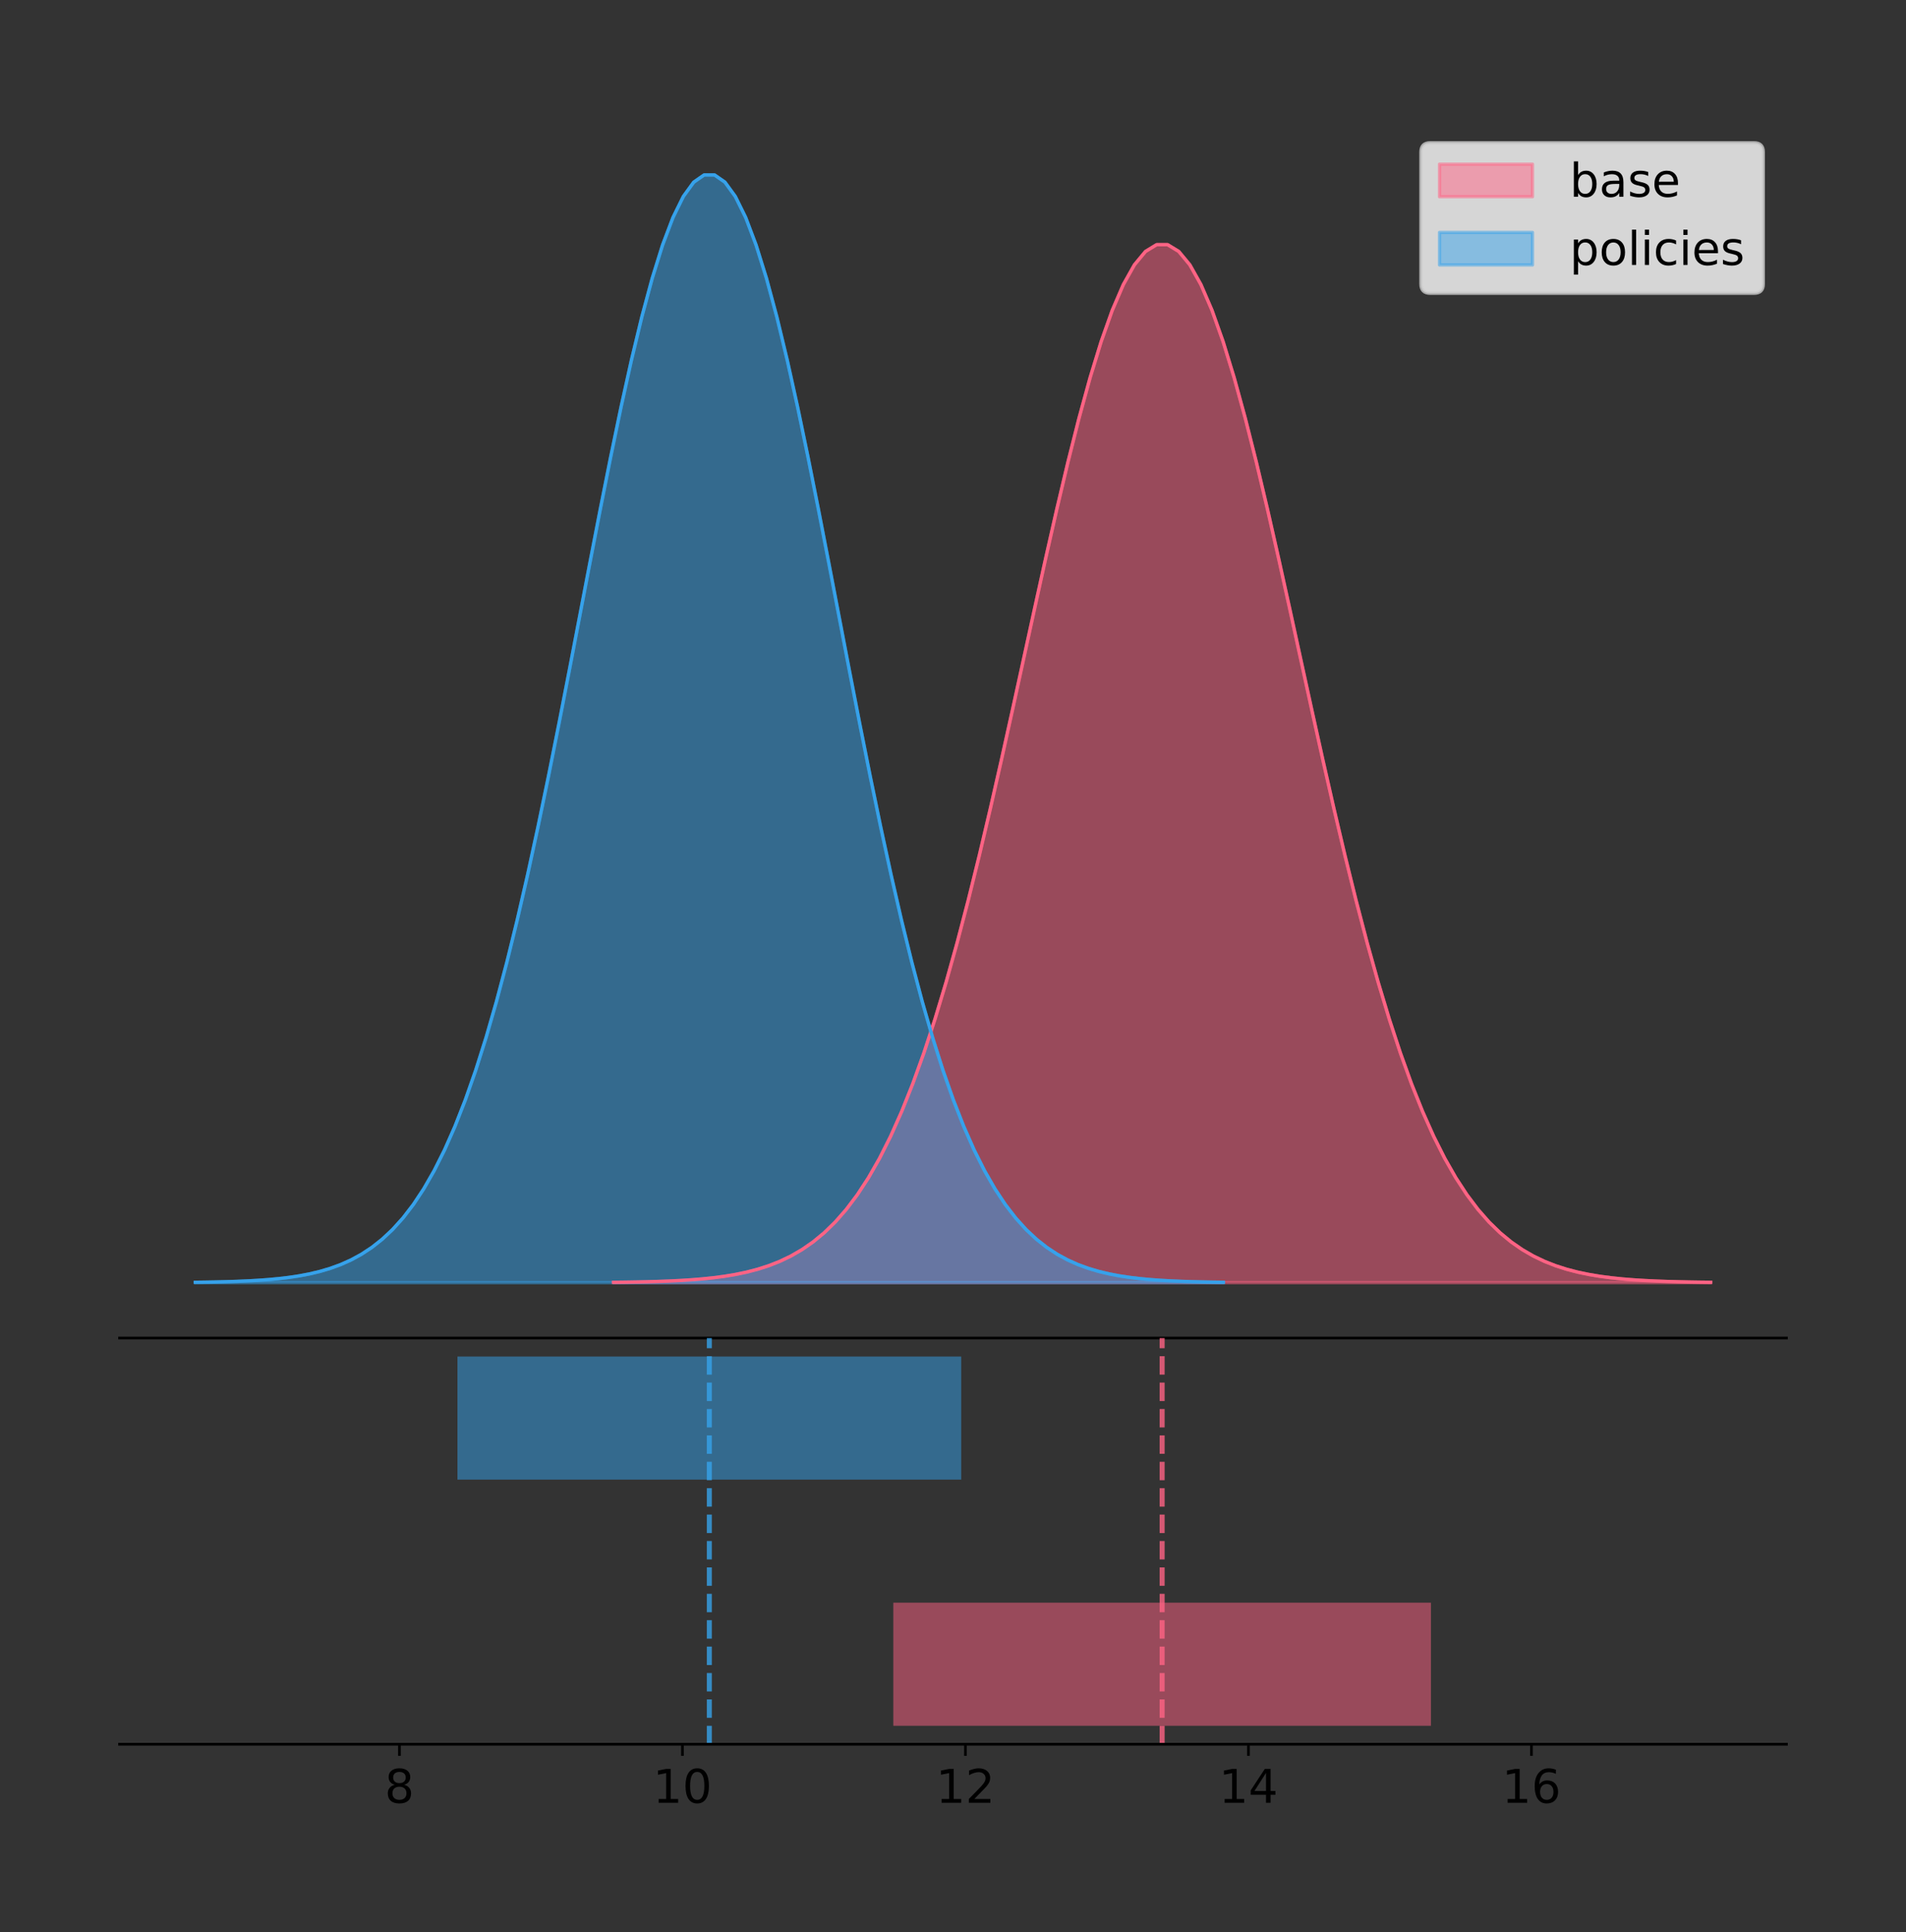 <?xml version="1.0" encoding="utf-8" standalone="no"?>
<!DOCTYPE svg PUBLIC "-//W3C//DTD SVG 1.1//EN"
  "http://www.w3.org/Graphics/SVG/1.1/DTD/svg11.dtd">
<!-- Created with matplotlib (https://matplotlib.org/) -->
<svg height="581.789pt" version="1.1" viewBox="0 0 574.2 581.789" width="574.2pt" xmlns="http://www.w3.org/2000/svg" xmlns:xlink="http://www.w3.org/1999/xlink">
 <rect x="0" y="0" width="574.2" height="581.789" fill="#333333" stroke="none"/>
 <defs>
  <style type="text/css">
*{stroke-linecap:butt;stroke-linejoin:round;}
  </style>
 </defs>
 <g id="figure_1">
  <g id="patch_1">
   <path d="M 0 581.789 
L 574.2 581.789 
L 574.2 0 
L 0 0 
z
" style="fill:none;"/>
  </g>
  <g id="axes_1">
   <g id="patch_2">
    <path d="M 36 402.93 
L 538.2 402.93 
L 538.2 36 
L 36 36 
z
" style="fill:none;"/>
   </g>
   <g id="PolyCollection_1">
    <defs>
     <path d="M 184.831 -195.538 
L 184.831 -195.643 
L 188.17 -195.683 
L 191.509 -195.736 
L 194.848 -195.807 
L 198.187 -195.901 
L 201.525 -196.025 
L 204.864 -196.187 
L 208.203 -196.397 
L 211.542 -196.668 
L 214.881 -197.015 
L 218.219 -197.456 
L 221.558 -198.013 
L 224.897 -198.71 
L 228.236 -199.577 
L 231.575 -200.647 
L 234.913 -201.959 
L 238.252 -203.555 
L 241.591 -205.482 
L 244.93 -207.793 
L 248.269 -210.543 
L 251.607 -213.79 
L 254.946 -217.596 
L 258.285 -222.021 
L 261.624 -227.127 
L 264.963 -232.973 
L 268.301 -239.611 
L 271.64 -247.088 
L 274.979 -255.442 
L 278.318 -264.697 
L 281.657 -274.862 
L 284.995 -285.928 
L 288.334 -297.868 
L 291.673 -310.631 
L 295.012 -324.144 
L 298.351 -338.308 
L 301.689 -353 
L 305.028 -368.073 
L 308.367 -383.359 
L 311.706 -398.669 
L 315.045 -413.796 
L 318.383 -428.524 
L 321.722 -442.627 
L 325.061 -455.878 
L 328.4 -468.054 
L 331.739 -478.943 
L 335.077 -488.349 
L 338.416 -496.098 
L 341.755 -502.044 
L 345.094 -506.073 
L 348.433 -508.107 
L 351.771 -508.107 
L 355.11 -506.073 
L 358.449 -502.044 
L 361.788 -496.098 
L 365.127 -488.349 
L 368.465 -478.943 
L 371.804 -468.054 
L 375.143 -455.878 
L 378.482 -442.627 
L 381.821 -428.524 
L 385.159 -413.796 
L 388.498 -398.669 
L 391.837 -383.359 
L 395.176 -368.073 
L 398.515 -353 
L 401.853 -338.308 
L 405.192 -324.144 
L 408.531 -310.631 
L 411.87 -297.868 
L 415.209 -285.928 
L 418.547 -274.862 
L 421.886 -264.697 
L 425.225 -255.442 
L 428.564 -247.088 
L 431.903 -239.611 
L 435.241 -232.973 
L 438.58 -227.127 
L 441.919 -222.021 
L 445.258 -217.596 
L 448.597 -213.79 
L 451.936 -210.543 
L 455.274 -207.793 
L 458.613 -205.482 
L 461.952 -203.555 
L 465.291 -201.959 
L 468.63 -200.647 
L 471.968 -199.577 
L 475.307 -198.71 
L 478.646 -198.013 
L 481.985 -197.456 
L 485.324 -197.015 
L 488.662 -196.668 
L 492.001 -196.397 
L 495.34 -196.187 
L 498.679 -196.025 
L 502.018 -195.901 
L 505.356 -195.807 
L 508.695 -195.736 
L 512.034 -195.683 
L 515.373 -195.643 
L 515.373 -195.538 
L 515.373 -195.538 
L 512.034 -195.538 
L 508.695 -195.538 
L 505.356 -195.538 
L 502.018 -195.538 
L 498.679 -195.538 
L 495.34 -195.538 
L 492.001 -195.538 
L 488.662 -195.538 
L 485.324 -195.538 
L 481.985 -195.538 
L 478.646 -195.538 
L 475.307 -195.538 
L 471.968 -195.538 
L 468.63 -195.538 
L 465.291 -195.538 
L 461.952 -195.538 
L 458.613 -195.538 
L 455.274 -195.538 
L 451.936 -195.538 
L 448.597 -195.538 
L 445.258 -195.538 
L 441.919 -195.538 
L 438.58 -195.538 
L 435.241 -195.538 
L 431.903 -195.538 
L 428.564 -195.538 
L 425.225 -195.538 
L 421.886 -195.538 
L 418.547 -195.538 
L 415.209 -195.538 
L 411.87 -195.538 
L 408.531 -195.538 
L 405.192 -195.538 
L 401.853 -195.538 
L 398.515 -195.538 
L 395.176 -195.538 
L 391.837 -195.538 
L 388.498 -195.538 
L 385.159 -195.538 
L 381.821 -195.538 
L 378.482 -195.538 
L 375.143 -195.538 
L 371.804 -195.538 
L 368.465 -195.538 
L 365.127 -195.538 
L 361.788 -195.538 
L 358.449 -195.538 
L 355.11 -195.538 
L 351.771 -195.538 
L 348.433 -195.538 
L 345.094 -195.538 
L 341.755 -195.538 
L 338.416 -195.538 
L 335.077 -195.538 
L 331.739 -195.538 
L 328.4 -195.538 
L 325.061 -195.538 
L 321.722 -195.538 
L 318.383 -195.538 
L 315.045 -195.538 
L 311.706 -195.538 
L 308.367 -195.538 
L 305.028 -195.538 
L 301.689 -195.538 
L 298.351 -195.538 
L 295.012 -195.538 
L 291.673 -195.538 
L 288.334 -195.538 
L 284.995 -195.538 
L 281.657 -195.538 
L 278.318 -195.538 
L 274.979 -195.538 
L 271.64 -195.538 
L 268.301 -195.538 
L 264.963 -195.538 
L 261.624 -195.538 
L 258.285 -195.538 
L 254.946 -195.538 
L 251.607 -195.538 
L 248.269 -195.538 
L 244.93 -195.538 
L 241.591 -195.538 
L 238.252 -195.538 
L 234.913 -195.538 
L 231.575 -195.538 
L 228.236 -195.538 
L 224.897 -195.538 
L 221.558 -195.538 
L 218.219 -195.538 
L 214.881 -195.538 
L 211.542 -195.538 
L 208.203 -195.538 
L 204.864 -195.538 
L 201.525 -195.538 
L 198.187 -195.538 
L 194.848 -195.538 
L 191.509 -195.538 
L 188.17 -195.538 
L 184.831 -195.538 
z
" id="m0bb41c7764" style="stroke:#ff6384;stroke-opacity:0.5;"/>
    </defs>
    <g clip-path="url(#p6f0cd2935d)">
     <use style="fill:#ff6384;fill-opacity:0.5;stroke:#ff6384;stroke-opacity:0.5;" x="0" xlink:href="#m0bb41c7764" y="581.789"/>
    </g>
   </g>
   <g id="PolyCollection_2">
    <defs>
     <path d="M 58.827 -195.538 
L 58.827 -195.65 
L 61.956 -195.692 
L 65.084 -195.749 
L 68.213 -195.825 
L 71.342 -195.925 
L 74.47 -196.058 
L 77.599 -196.23 
L 80.727 -196.455 
L 83.856 -196.744 
L 86.984 -197.115 
L 90.113 -197.585 
L 93.242 -198.179 
L 96.37 -198.923 
L 99.499 -199.848 
L 102.627 -200.99 
L 105.756 -202.39 
L 108.884 -204.093 
L 112.013 -206.151 
L 115.142 -208.617 
L 118.27 -211.552 
L 121.399 -215.017 
L 124.527 -219.078 
L 127.656 -223.801 
L 130.784 -229.25 
L 133.913 -235.488 
L 137.042 -242.572 
L 140.17 -250.552 
L 143.299 -259.468 
L 146.427 -269.344 
L 149.556 -280.192 
L 152.684 -292.002 
L 155.813 -304.744 
L 158.942 -318.365 
L 162.07 -332.786 
L 165.199 -347.901 
L 168.327 -363.58 
L 171.456 -379.667 
L 174.585 -395.98 
L 177.713 -412.318 
L 180.842 -428.462 
L 183.97 -444.18 
L 187.099 -459.23 
L 190.227 -473.372 
L 193.356 -486.366 
L 196.485 -497.987 
L 199.613 -508.025 
L 202.742 -516.294 
L 205.87 -522.64 
L 208.999 -526.94 
L 212.127 -529.111 
L 215.256 -529.111 
L 218.385 -526.94 
L 221.513 -522.64 
L 224.642 -516.294 
L 227.77 -508.025 
L 230.899 -497.987 
L 234.027 -486.366 
L 237.156 -473.372 
L 240.285 -459.23 
L 243.413 -444.18 
L 246.542 -428.462 
L 249.67 -412.318 
L 252.799 -395.98 
L 255.927 -379.667 
L 259.056 -363.58 
L 262.185 -347.901 
L 265.313 -332.786 
L 268.442 -318.365 
L 271.57 -304.744 
L 274.699 -292.002 
L 277.827 -280.192 
L 280.956 -269.344 
L 284.085 -259.468 
L 287.213 -250.552 
L 290.342 -242.572 
L 293.47 -235.488 
L 296.599 -229.25 
L 299.727 -223.801 
L 302.856 -219.078 
L 305.985 -215.017 
L 309.113 -211.552 
L 312.242 -208.617 
L 315.37 -206.151 
L 318.499 -204.093 
L 321.627 -202.39 
L 324.756 -200.99 
L 327.885 -199.848 
L 331.013 -198.923 
L 334.142 -198.179 
L 337.27 -197.585 
L 340.399 -197.115 
L 343.527 -196.744 
L 346.656 -196.455 
L 349.785 -196.23 
L 352.913 -196.058 
L 356.042 -195.925 
L 359.17 -195.825 
L 362.299 -195.749 
L 365.428 -195.692 
L 368.556 -195.65 
L 368.556 -195.538 
L 368.556 -195.538 
L 365.428 -195.538 
L 362.299 -195.538 
L 359.17 -195.538 
L 356.042 -195.538 
L 352.913 -195.538 
L 349.785 -195.538 
L 346.656 -195.538 
L 343.527 -195.538 
L 340.399 -195.538 
L 337.27 -195.538 
L 334.142 -195.538 
L 331.013 -195.538 
L 327.885 -195.538 
L 324.756 -195.538 
L 321.627 -195.538 
L 318.499 -195.538 
L 315.37 -195.538 
L 312.242 -195.538 
L 309.113 -195.538 
L 305.985 -195.538 
L 302.856 -195.538 
L 299.727 -195.538 
L 296.599 -195.538 
L 293.47 -195.538 
L 290.342 -195.538 
L 287.213 -195.538 
L 284.085 -195.538 
L 280.956 -195.538 
L 277.827 -195.538 
L 274.699 -195.538 
L 271.57 -195.538 
L 268.442 -195.538 
L 265.313 -195.538 
L 262.185 -195.538 
L 259.056 -195.538 
L 255.927 -195.538 
L 252.799 -195.538 
L 249.67 -195.538 
L 246.542 -195.538 
L 243.413 -195.538 
L 240.285 -195.538 
L 237.156 -195.538 
L 234.027 -195.538 
L 230.899 -195.538 
L 227.77 -195.538 
L 224.642 -195.538 
L 221.513 -195.538 
L 218.385 -195.538 
L 215.256 -195.538 
L 212.127 -195.538 
L 208.999 -195.538 
L 205.87 -195.538 
L 202.742 -195.538 
L 199.613 -195.538 
L 196.485 -195.538 
L 193.356 -195.538 
L 190.227 -195.538 
L 187.099 -195.538 
L 183.97 -195.538 
L 180.842 -195.538 
L 177.713 -195.538 
L 174.585 -195.538 
L 171.456 -195.538 
L 168.327 -195.538 
L 165.199 -195.538 
L 162.07 -195.538 
L 158.942 -195.538 
L 155.813 -195.538 
L 152.684 -195.538 
L 149.556 -195.538 
L 146.427 -195.538 
L 143.299 -195.538 
L 140.17 -195.538 
L 137.042 -195.538 
L 133.913 -195.538 
L 130.784 -195.538 
L 127.656 -195.538 
L 124.527 -195.538 
L 121.399 -195.538 
L 118.27 -195.538 
L 115.142 -195.538 
L 112.013 -195.538 
L 108.884 -195.538 
L 105.756 -195.538 
L 102.627 -195.538 
L 99.499 -195.538 
L 96.37 -195.538 
L 93.242 -195.538 
L 90.113 -195.538 
L 86.984 -195.538 
L 83.856 -195.538 
L 80.727 -195.538 
L 77.599 -195.538 
L 74.47 -195.538 
L 71.342 -195.538 
L 68.213 -195.538 
L 65.084 -195.538 
L 61.956 -195.538 
L 58.827 -195.538 
z
" id="mca07adc98e" style="stroke:#36a2eb;stroke-opacity:0.5;"/>
    </defs>
    <g clip-path="url(#p6f0cd2935d)">
     <use style="fill:#36a2eb;fill-opacity:0.5;stroke:#36a2eb;stroke-opacity:0.5;" x="0" xlink:href="#mca07adc98e" y="581.789"/>
    </g>
   </g>
   <g id="line2d_1">
    <path clip-path="url(#p6f0cd2935d)" d="M 184.831 386.146 
L 188.17 386.107 
L 191.509 386.054 
L 194.848 385.983 
L 198.187 385.888 
L 201.525 385.765 
L 204.864 385.602 
L 208.203 385.392 
L 211.542 385.121 
L 214.881 384.774 
L 218.219 384.333 
L 221.558 383.777 
L 224.897 383.08 
L 228.236 382.213 
L 231.575 381.143 
L 234.913 379.831 
L 238.252 378.235 
L 241.591 376.307 
L 244.93 373.996 
L 248.269 371.246 
L 251.607 367.999 
L 254.946 364.194 
L 258.285 359.768 
L 261.624 354.662 
L 264.963 348.817 
L 268.301 342.179 
L 271.64 334.701 
L 274.979 326.347 
L 278.318 317.092 
L 281.657 306.928 
L 284.995 295.861 
L 288.334 283.921 
L 291.673 271.158 
L 295.012 257.645 
L 298.351 243.482 
L 301.689 228.79 
L 305.028 213.716 
L 308.367 198.43 
L 311.706 183.121 
L 315.045 167.993 
L 318.383 153.265 
L 321.722 139.162 
L 325.061 125.912 
L 328.4 113.735 
L 331.739 102.846 
L 335.077 93.441 
L 338.416 85.692 
L 341.755 79.746 
L 345.094 75.716 
L 348.433 73.682 
L 351.771 73.682 
L 355.11 75.716 
L 358.449 79.746 
L 361.788 85.692 
L 365.127 93.441 
L 368.465 102.846 
L 371.804 113.735 
L 375.143 125.912 
L 378.482 139.162 
L 381.821 153.265 
L 385.159 167.993 
L 388.498 183.121 
L 391.837 198.43 
L 395.176 213.716 
L 398.515 228.79 
L 401.853 243.482 
L 405.192 257.645 
L 408.531 271.158 
L 411.87 283.921 
L 415.209 295.861 
L 418.547 306.928 
L 421.886 317.092 
L 425.225 326.347 
L 428.564 334.701 
L 431.903 342.179 
L 435.241 348.817 
L 438.58 354.662 
L 441.919 359.768 
L 445.258 364.194 
L 448.597 367.999 
L 451.936 371.246 
L 455.274 373.996 
L 458.613 376.307 
L 461.952 378.235 
L 465.291 379.831 
L 468.63 381.143 
L 471.968 382.213 
L 475.307 383.08 
L 478.646 383.777 
L 481.985 384.333 
L 485.324 384.774 
L 488.662 385.121 
L 492.001 385.392 
L 495.34 385.602 
L 498.679 385.765 
L 502.018 385.888 
L 505.356 385.983 
L 508.695 386.054 
L 512.034 386.107 
L 515.373 386.146 
" style="fill:none;stroke:#ff6384;stroke-linecap:square;"/>
   </g>
   <g id="line2d_2">
    <path clip-path="url(#p6f0cd2935d)" d="M 58.827 386.139 
L 61.956 386.097 
L 65.084 386.04 
L 68.213 385.965 
L 71.342 385.864 
L 74.47 385.732 
L 77.599 385.559 
L 80.727 385.334 
L 83.856 385.045 
L 86.984 384.675 
L 90.113 384.204 
L 93.242 383.61 
L 96.37 382.867 
L 99.499 381.941 
L 102.627 380.799 
L 105.756 379.399 
L 108.884 377.696 
L 112.013 375.639 
L 115.142 373.172 
L 118.27 370.238 
L 121.399 366.772 
L 124.527 362.711 
L 127.656 357.989 
L 130.784 352.539 
L 133.913 346.301 
L 137.042 339.217 
L 140.17 331.237 
L 143.299 322.322 
L 146.427 312.445 
L 149.556 301.597 
L 152.684 289.787 
L 155.813 277.045 
L 158.942 263.424 
L 162.07 249.004 
L 165.199 233.888 
L 168.327 218.209 
L 171.456 202.123 
L 174.585 185.809 
L 177.713 169.471 
L 180.842 153.327 
L 183.97 137.61 
L 187.099 122.559 
L 190.227 108.418 
L 193.356 95.423 
L 196.485 83.803 
L 199.613 73.765 
L 202.742 65.495 
L 205.87 59.15 
L 208.999 54.85 
L 212.127 52.679 
L 215.256 52.679 
L 218.385 54.85 
L 221.513 59.15 
L 224.642 65.495 
L 227.77 73.765 
L 230.899 83.803 
L 234.027 95.423 
L 237.156 108.418 
L 240.285 122.559 
L 243.413 137.61 
L 246.542 153.327 
L 249.67 169.471 
L 252.799 185.809 
L 255.927 202.123 
L 259.056 218.209 
L 262.185 233.888 
L 265.313 249.004 
L 268.442 263.424 
L 271.57 277.045 
L 274.699 289.787 
L 277.827 301.597 
L 280.956 312.445 
L 284.085 322.322 
L 287.213 331.237 
L 290.342 339.217 
L 293.47 346.301 
L 296.599 352.539 
L 299.727 357.989 
L 302.856 362.711 
L 305.985 366.772 
L 309.113 370.238 
L 312.242 373.172 
L 315.37 375.639 
L 318.499 377.696 
L 321.627 379.399 
L 324.756 380.799 
L 327.885 381.941 
L 331.013 382.867 
L 334.142 383.61 
L 337.27 384.204 
L 340.399 384.675 
L 343.527 385.045 
L 346.656 385.334 
L 349.785 385.559 
L 352.913 385.732 
L 356.042 385.864 
L 359.17 385.965 
L 362.299 386.04 
L 365.428 386.097 
L 368.556 386.139 
" style="fill:none;stroke:#36a2eb;stroke-linecap:square;"/>
   </g>
   <g id="patch_3">
    <path d="M 36 402.93 
L 538.2 402.93 
" style="fill:none;stroke:#000000;stroke-linecap:square;stroke-linejoin:miter;stroke-width:0.8;"/>
   </g>
   <g id="legend_1">
    <g id="patch_4">
     <path d="M 430.873 88.299 
L 528.4 88.299 
Q 531.2 88.299 531.2 85.499 
L 531.2 45.8 
Q 531.2 43 528.4 43 
L 430.873 43 
Q 428.072 43 428.072 45.8 
L 428.072 85.499 
Q 428.072 88.299 430.873 88.299 
z
" style="fill:#ffffff;opacity:0.8;stroke:#cccccc;stroke-linejoin:miter;"/>
    </g>
    <g id="patch_5">
     <path d="M 433.673 59.238 
L 461.673 59.238 
L 461.673 49.438 
L 433.673 49.438 
z
" style="fill:#ff6384;opacity:0.5;stroke:#ff6384;stroke-linejoin:miter;"/>
    </g>
    <g id="text_1">
     <!-- base -->
     <defs>
      <path d="M 48.688 27.297 
Q 48.688 37.203 44.609 42.844 
Q 40.531 48.484 33.406 48.484 
Q 26.266 48.484 22.188 42.844 
Q 18.109 37.203 18.109 27.297 
Q 18.109 17.391 22.188 11.75 
Q 26.266 6.109 33.406 6.109 
Q 40.531 6.109 44.609 11.75 
Q 48.688 17.391 48.688 27.297 
z
M 18.109 46.391 
Q 20.953 51.266 25.266 53.625 
Q 29.594 56 35.594 56 
Q 45.562 56 51.781 48.094 
Q 58.016 40.188 58.016 27.297 
Q 58.016 14.406 51.781 6.484 
Q 45.562 -1.422 35.594 -1.422 
Q 29.594 -1.422 25.266 0.953 
Q 20.953 3.328 18.109 8.203 
L 18.109 0 
L 9.078 0 
L 9.078 75.984 
L 18.109 75.984 
z
" id="DejaVuSans-98"/>
      <path d="M 34.281 27.484 
Q 23.391 27.484 19.188 25 
Q 14.984 22.516 14.984 16.5 
Q 14.984 11.719 18.141 8.906 
Q 21.297 6.109 26.703 6.109 
Q 34.188 6.109 38.703 11.406 
Q 43.219 16.703 43.219 25.484 
L 43.219 27.484 
z
M 52.203 31.203 
L 52.203 0 
L 43.219 0 
L 43.219 8.297 
Q 40.141 3.328 35.547 0.953 
Q 30.953 -1.422 24.312 -1.422 
Q 15.922 -1.422 10.953 3.297 
Q 6 8.016 6 15.922 
Q 6 25.141 12.172 29.828 
Q 18.359 34.516 30.609 34.516 
L 43.219 34.516 
L 43.219 35.406 
Q 43.219 41.609 39.141 45 
Q 35.062 48.391 27.688 48.391 
Q 23 48.391 18.547 47.266 
Q 14.109 46.141 10.016 43.891 
L 10.016 52.203 
Q 14.938 54.109 19.578 55.047 
Q 24.219 56 28.609 56 
Q 40.484 56 46.344 49.844 
Q 52.203 43.703 52.203 31.203 
z
" id="DejaVuSans-97"/>
      <path d="M 44.281 53.078 
L 44.281 44.578 
Q 40.484 46.531 36.375 47.5 
Q 32.281 48.484 27.875 48.484 
Q 21.188 48.484 17.844 46.438 
Q 14.5 44.391 14.5 40.281 
Q 14.5 37.156 16.891 35.375 
Q 19.281 33.594 26.516 31.984 
L 29.594 31.297 
Q 39.156 29.25 43.188 25.516 
Q 47.219 21.781 47.219 15.094 
Q 47.219 7.469 41.188 3.016 
Q 35.156 -1.422 24.609 -1.422 
Q 20.219 -1.422 15.453 -0.562 
Q 10.688 0.297 5.422 2 
L 5.422 11.281 
Q 10.406 8.688 15.234 7.391 
Q 20.062 6.109 24.812 6.109 
Q 31.156 6.109 34.562 8.281 
Q 37.984 10.453 37.984 14.406 
Q 37.984 18.062 35.516 20.016 
Q 33.062 21.969 24.703 23.781 
L 21.578 24.516 
Q 13.234 26.266 9.516 29.906 
Q 5.812 33.547 5.812 39.891 
Q 5.812 47.609 11.281 51.797 
Q 16.75 56 26.812 56 
Q 31.781 56 36.172 55.266 
Q 40.578 54.547 44.281 53.078 
z
" id="DejaVuSans-115"/>
      <path d="M 56.203 29.594 
L 56.203 25.203 
L 14.891 25.203 
Q 15.484 15.922 20.484 11.062 
Q 25.484 6.203 34.422 6.203 
Q 39.594 6.203 44.453 7.469 
Q 49.312 8.734 54.109 11.281 
L 54.109 2.781 
Q 49.266 0.734 44.188 -0.344 
Q 39.109 -1.422 33.891 -1.422 
Q 20.797 -1.422 13.156 6.188 
Q 5.516 13.812 5.516 26.812 
Q 5.516 40.234 12.766 48.109 
Q 20.016 56 32.328 56 
Q 43.359 56 49.781 48.891 
Q 56.203 41.797 56.203 29.594 
z
M 47.219 32.234 
Q 47.125 39.594 43.094 43.984 
Q 39.062 48.391 32.422 48.391 
Q 24.906 48.391 20.391 44.141 
Q 15.875 39.891 15.188 32.172 
z
" id="DejaVuSans-101"/>
     </defs>
     <g transform="translate(472.873 59.238)scale(0.14 -0.14)">
      <use xlink:href="#DejaVuSans-98"/>
      <use x="63.477" xlink:href="#DejaVuSans-97"/>
      <use x="124.756" xlink:href="#DejaVuSans-115"/>
      <use x="176.855" xlink:href="#DejaVuSans-101"/>
     </g>
    </g>
    <g id="patch_6">
     <path d="M 433.673 79.787 
L 461.673 79.787 
L 461.673 69.987 
L 433.673 69.987 
z
" style="fill:#36a2eb;opacity:0.5;stroke:#36a2eb;stroke-linejoin:miter;"/>
    </g>
    <g id="text_2">
     <!-- policies -->
     <defs>
      <path d="M 18.109 8.203 
L 18.109 -20.797 
L 9.078 -20.797 
L 9.078 54.688 
L 18.109 54.688 
L 18.109 46.391 
Q 20.953 51.266 25.266 53.625 
Q 29.594 56 35.594 56 
Q 45.562 56 51.781 48.094 
Q 58.016 40.188 58.016 27.297 
Q 58.016 14.406 51.781 6.484 
Q 45.562 -1.422 35.594 -1.422 
Q 29.594 -1.422 25.266 0.953 
Q 20.953 3.328 18.109 8.203 
z
M 48.688 27.297 
Q 48.688 37.203 44.609 42.844 
Q 40.531 48.484 33.406 48.484 
Q 26.266 48.484 22.188 42.844 
Q 18.109 37.203 18.109 27.297 
Q 18.109 17.391 22.188 11.75 
Q 26.266 6.109 33.406 6.109 
Q 40.531 6.109 44.609 11.75 
Q 48.688 17.391 48.688 27.297 
z
" id="DejaVuSans-112"/>
      <path d="M 30.609 48.391 
Q 23.391 48.391 19.188 42.75 
Q 14.984 37.109 14.984 27.297 
Q 14.984 17.484 19.156 11.844 
Q 23.344 6.203 30.609 6.203 
Q 37.797 6.203 41.984 11.859 
Q 46.188 17.531 46.188 27.297 
Q 46.188 37.016 41.984 42.703 
Q 37.797 48.391 30.609 48.391 
z
M 30.609 56 
Q 42.328 56 49.016 48.375 
Q 55.719 40.766 55.719 27.297 
Q 55.719 13.875 49.016 6.219 
Q 42.328 -1.422 30.609 -1.422 
Q 18.844 -1.422 12.172 6.219 
Q 5.516 13.875 5.516 27.297 
Q 5.516 40.766 12.172 48.375 
Q 18.844 56 30.609 56 
z
" id="DejaVuSans-111"/>
      <path d="M 9.422 75.984 
L 18.406 75.984 
L 18.406 0 
L 9.422 0 
z
" id="DejaVuSans-108"/>
      <path d="M 9.422 54.688 
L 18.406 54.688 
L 18.406 0 
L 9.422 0 
z
M 9.422 75.984 
L 18.406 75.984 
L 18.406 64.594 
L 9.422 64.594 
z
" id="DejaVuSans-105"/>
      <path d="M 48.781 52.594 
L 48.781 44.188 
Q 44.969 46.297 41.141 47.344 
Q 37.312 48.391 33.406 48.391 
Q 24.656 48.391 19.812 42.844 
Q 14.984 37.312 14.984 27.297 
Q 14.984 17.281 19.812 11.734 
Q 24.656 6.203 33.406 6.203 
Q 37.312 6.203 41.141 7.25 
Q 44.969 8.297 48.781 10.406 
L 48.781 2.094 
Q 45.016 0.344 40.984 -0.531 
Q 36.969 -1.422 32.422 -1.422 
Q 20.062 -1.422 12.781 6.344 
Q 5.516 14.109 5.516 27.297 
Q 5.516 40.672 12.859 48.328 
Q 20.219 56 33.016 56 
Q 37.156 56 41.109 55.141 
Q 45.062 54.297 48.781 52.594 
z
" id="DejaVuSans-99"/>
     </defs>
     <g transform="translate(472.873 79.787)scale(0.14 -0.14)">
      <use xlink:href="#DejaVuSans-112"/>
      <use x="63.477" xlink:href="#DejaVuSans-111"/>
      <use x="124.658" xlink:href="#DejaVuSans-108"/>
      <use x="152.441" xlink:href="#DejaVuSans-105"/>
      <use x="180.225" xlink:href="#DejaVuSans-99"/>
      <use x="235.205" xlink:href="#DejaVuSans-105"/>
      <use x="262.988" xlink:href="#DejaVuSans-101"/>
      <use x="324.512" xlink:href="#DejaVuSans-115"/>
     </g>
    </g>
   </g>
  </g>
  <g id="axes_2">
   <g id="patch_7">
    <path d="M 36 525.24 
L 538.2 525.24 
L 538.2 402.93 
L 36 402.93 
z
" style="fill:none;"/>
   </g>
   <g id="patch_8">
    <path clip-path="url(#p1778342b9a)" d="M 269.119 519.68 
L 431.085 519.68 
L 431.085 482.617 
L 269.119 482.617 
z
" style="fill:#ff6384;opacity:0.5;"/>
   </g>
   <g id="patch_9">
    <path clip-path="url(#p1778342b9a)" d="M 137.808 445.553 
L 289.575 445.553 
L 289.575 408.49 
L 137.808 408.49 
z
" style="fill:#36a2eb;opacity:0.5;"/>
   </g>
   <g id="matplotlib.axis_1">
    <g id="xtick_1">
     <g id="line2d_3">
      <defs>
       <path d="M 0 0 
L 0 3.5 
" id="m4366bf9c1c" style="stroke:#000000;stroke-width:0.8;"/>
      </defs>
      <g>
       <use style="stroke:#000000;stroke-width:0.8;" x="120.336" xlink:href="#m4366bf9c1c" y="525.24"/>
      </g>
     </g>
     <g id="text_3">
      <!-- 8 -->
      <defs>
       <path d="M 31.781 34.625 
Q 24.75 34.625 20.719 30.859 
Q 16.703 27.094 16.703 20.516 
Q 16.703 13.922 20.719 10.156 
Q 24.75 6.391 31.781 6.391 
Q 38.812 6.391 42.859 10.172 
Q 46.922 13.969 46.922 20.516 
Q 46.922 27.094 42.891 30.859 
Q 38.875 34.625 31.781 34.625 
z
M 21.922 38.812 
Q 15.578 40.375 12.031 44.719 
Q 8.5 49.078 8.5 55.328 
Q 8.5 64.062 14.719 69.141 
Q 20.953 74.219 31.781 74.219 
Q 42.672 74.219 48.875 69.141 
Q 55.078 64.062 55.078 55.328 
Q 55.078 49.078 51.531 44.719 
Q 48 40.375 41.703 38.812 
Q 48.828 37.156 52.797 32.312 
Q 56.781 27.484 56.781 20.516 
Q 56.781 9.906 50.312 4.234 
Q 43.844 -1.422 31.781 -1.422 
Q 19.734 -1.422 13.25 4.234 
Q 6.781 9.906 6.781 20.516 
Q 6.781 27.484 10.781 32.312 
Q 14.797 37.156 21.922 38.812 
z
M 18.312 54.391 
Q 18.312 48.734 21.844 45.562 
Q 25.391 42.391 31.781 42.391 
Q 38.141 42.391 41.719 45.562 
Q 45.312 48.734 45.312 54.391 
Q 45.312 60.062 41.719 63.234 
Q 38.141 66.406 31.781 66.406 
Q 25.391 66.406 21.844 63.234 
Q 18.312 60.062 18.312 54.391 
z
" id="DejaVuSans-56"/>
      </defs>
      <g transform="translate(115.882 542.878)scale(0.14 -0.14)">
       <use xlink:href="#DejaVuSans-56"/>
      </g>
     </g>
    </g>
    <g id="xtick_2">
     <g id="line2d_4">
      <g>
       <use style="stroke:#000000;stroke-width:0.8;" x="205.592" xlink:href="#m4366bf9c1c" y="525.24"/>
      </g>
     </g>
     <g id="text_4">
      <!-- 10 -->
      <defs>
       <path d="M 12.406 8.297 
L 28.516 8.297 
L 28.516 63.922 
L 10.984 60.406 
L 10.984 69.391 
L 28.422 72.906 
L 38.281 72.906 
L 38.281 8.297 
L 54.391 8.297 
L 54.391 0 
L 12.406 0 
z
" id="DejaVuSans-49"/>
       <path d="M 31.781 66.406 
Q 24.172 66.406 20.328 58.906 
Q 16.5 51.422 16.5 36.375 
Q 16.5 21.391 20.328 13.891 
Q 24.172 6.391 31.781 6.391 
Q 39.453 6.391 43.281 13.891 
Q 47.125 21.391 47.125 36.375 
Q 47.125 51.422 43.281 58.906 
Q 39.453 66.406 31.781 66.406 
z
M 31.781 74.219 
Q 44.047 74.219 50.516 64.516 
Q 56.984 54.828 56.984 36.375 
Q 56.984 17.969 50.516 8.266 
Q 44.047 -1.422 31.781 -1.422 
Q 19.531 -1.422 13.062 8.266 
Q 6.594 17.969 6.594 36.375 
Q 6.594 54.828 13.062 64.516 
Q 19.531 74.219 31.781 74.219 
z
" id="DejaVuSans-48"/>
      </defs>
      <g transform="translate(196.685 542.878)scale(0.14 -0.14)">
       <use xlink:href="#DejaVuSans-49"/>
       <use x="63.623" xlink:href="#DejaVuSans-48"/>
      </g>
     </g>
    </g>
    <g id="xtick_3">
     <g id="line2d_5">
      <g>
       <use style="stroke:#000000;stroke-width:0.8;" x="290.849" xlink:href="#m4366bf9c1c" y="525.24"/>
      </g>
     </g>
     <g id="text_5">
      <!-- 12 -->
      <defs>
       <path d="M 19.188 8.297 
L 53.609 8.297 
L 53.609 0 
L 7.328 0 
L 7.328 8.297 
Q 12.938 14.109 22.625 23.891 
Q 32.328 33.688 34.812 36.531 
Q 39.547 41.844 41.422 45.531 
Q 43.312 49.219 43.312 52.781 
Q 43.312 58.594 39.234 62.25 
Q 35.156 65.922 28.609 65.922 
Q 23.969 65.922 18.812 64.312 
Q 13.672 62.703 7.812 59.422 
L 7.812 69.391 
Q 13.766 71.781 18.938 73 
Q 24.125 74.219 28.422 74.219 
Q 39.75 74.219 46.484 68.547 
Q 53.219 62.891 53.219 53.422 
Q 53.219 48.922 51.531 44.891 
Q 49.859 40.875 45.406 35.406 
Q 44.188 33.984 37.641 27.219 
Q 31.109 20.453 19.188 8.297 
z
" id="DejaVuSans-50"/>
      </defs>
      <g transform="translate(281.941 542.878)scale(0.14 -0.14)">
       <use xlink:href="#DejaVuSans-49"/>
       <use x="63.623" xlink:href="#DejaVuSans-50"/>
      </g>
     </g>
    </g>
    <g id="xtick_4">
     <g id="line2d_6">
      <g>
       <use style="stroke:#000000;stroke-width:0.8;" x="376.105" xlink:href="#m4366bf9c1c" y="525.24"/>
      </g>
     </g>
     <g id="text_6">
      <!-- 14 -->
      <defs>
       <path d="M 37.797 64.312 
L 12.891 25.391 
L 37.797 25.391 
z
M 35.203 72.906 
L 47.609 72.906 
L 47.609 25.391 
L 58.016 25.391 
L 58.016 17.188 
L 47.609 17.188 
L 47.609 0 
L 37.797 0 
L 37.797 17.188 
L 4.891 17.188 
L 4.891 26.703 
z
" id="DejaVuSans-52"/>
      </defs>
      <g transform="translate(367.198 542.878)scale(0.14 -0.14)">
       <use xlink:href="#DejaVuSans-49"/>
       <use x="63.623" xlink:href="#DejaVuSans-52"/>
      </g>
     </g>
    </g>
    <g id="xtick_5">
     <g id="line2d_7">
      <g>
       <use style="stroke:#000000;stroke-width:0.8;" x="461.362" xlink:href="#m4366bf9c1c" y="525.24"/>
      </g>
     </g>
     <g id="text_7">
      <!-- 16 -->
      <defs>
       <path d="M 33.016 40.375 
Q 26.375 40.375 22.484 35.828 
Q 18.609 31.297 18.609 23.391 
Q 18.609 15.531 22.484 10.953 
Q 26.375 6.391 33.016 6.391 
Q 39.656 6.391 43.531 10.953 
Q 47.406 15.531 47.406 23.391 
Q 47.406 31.297 43.531 35.828 
Q 39.656 40.375 33.016 40.375 
z
M 52.594 71.297 
L 52.594 62.312 
Q 48.875 64.062 45.094 64.984 
Q 41.312 65.922 37.594 65.922 
Q 27.828 65.922 22.672 59.328 
Q 17.531 52.734 16.797 39.406 
Q 19.672 43.656 24.016 45.922 
Q 28.375 48.188 33.594 48.188 
Q 44.578 48.188 50.953 41.516 
Q 57.328 34.859 57.328 23.391 
Q 57.328 12.156 50.688 5.359 
Q 44.047 -1.422 33.016 -1.422 
Q 20.359 -1.422 13.672 8.266 
Q 6.984 17.969 6.984 36.375 
Q 6.984 53.656 15.188 63.938 
Q 23.391 74.219 37.203 74.219 
Q 40.922 74.219 44.703 73.484 
Q 48.484 72.75 52.594 71.297 
z
" id="DejaVuSans-54"/>
      </defs>
      <g transform="translate(452.454 542.878)scale(0.14 -0.14)">
       <use xlink:href="#DejaVuSans-49"/>
       <use x="63.623" xlink:href="#DejaVuSans-54"/>
      </g>
     </g>
    </g>
   </g>
   <g id="line2d_8">
    <path clip-path="url(#p1778342b9a)" d="M 350.102 525.24 
L 350.102 402.93 
" style="fill:none;stroke:#ff6384;stroke-dasharray:5.55,2.4;stroke-dashoffset:0;stroke-opacity:0.8;stroke-width:1.5;"/>
   </g>
   <g id="line2d_9">
    <path clip-path="url(#p1778342b9a)" d="M 213.692 525.24 
L 213.692 402.93 
" style="fill:none;stroke:#36a2eb;stroke-dasharray:5.55,2.4;stroke-dashoffset:0;stroke-opacity:0.8;stroke-width:1.5;"/>
   </g>
   <g id="patch_10">
    <path d="M 36 525.24 
L 538.2 525.24 
" style="fill:none;stroke:#000000;stroke-linecap:square;stroke-linejoin:miter;stroke-width:0.8;"/>
   </g>
  </g>
 </g>
 <defs>
  <clipPath id="p6f0cd2935d">
   <rect height="366.93" width="502.2" x="36" y="36"/>
  </clipPath>
  <clipPath id="p1778342b9a">
   <rect height="122.31" width="502.2" x="36" y="402.93"/>
  </clipPath>
 </defs>
</svg>
